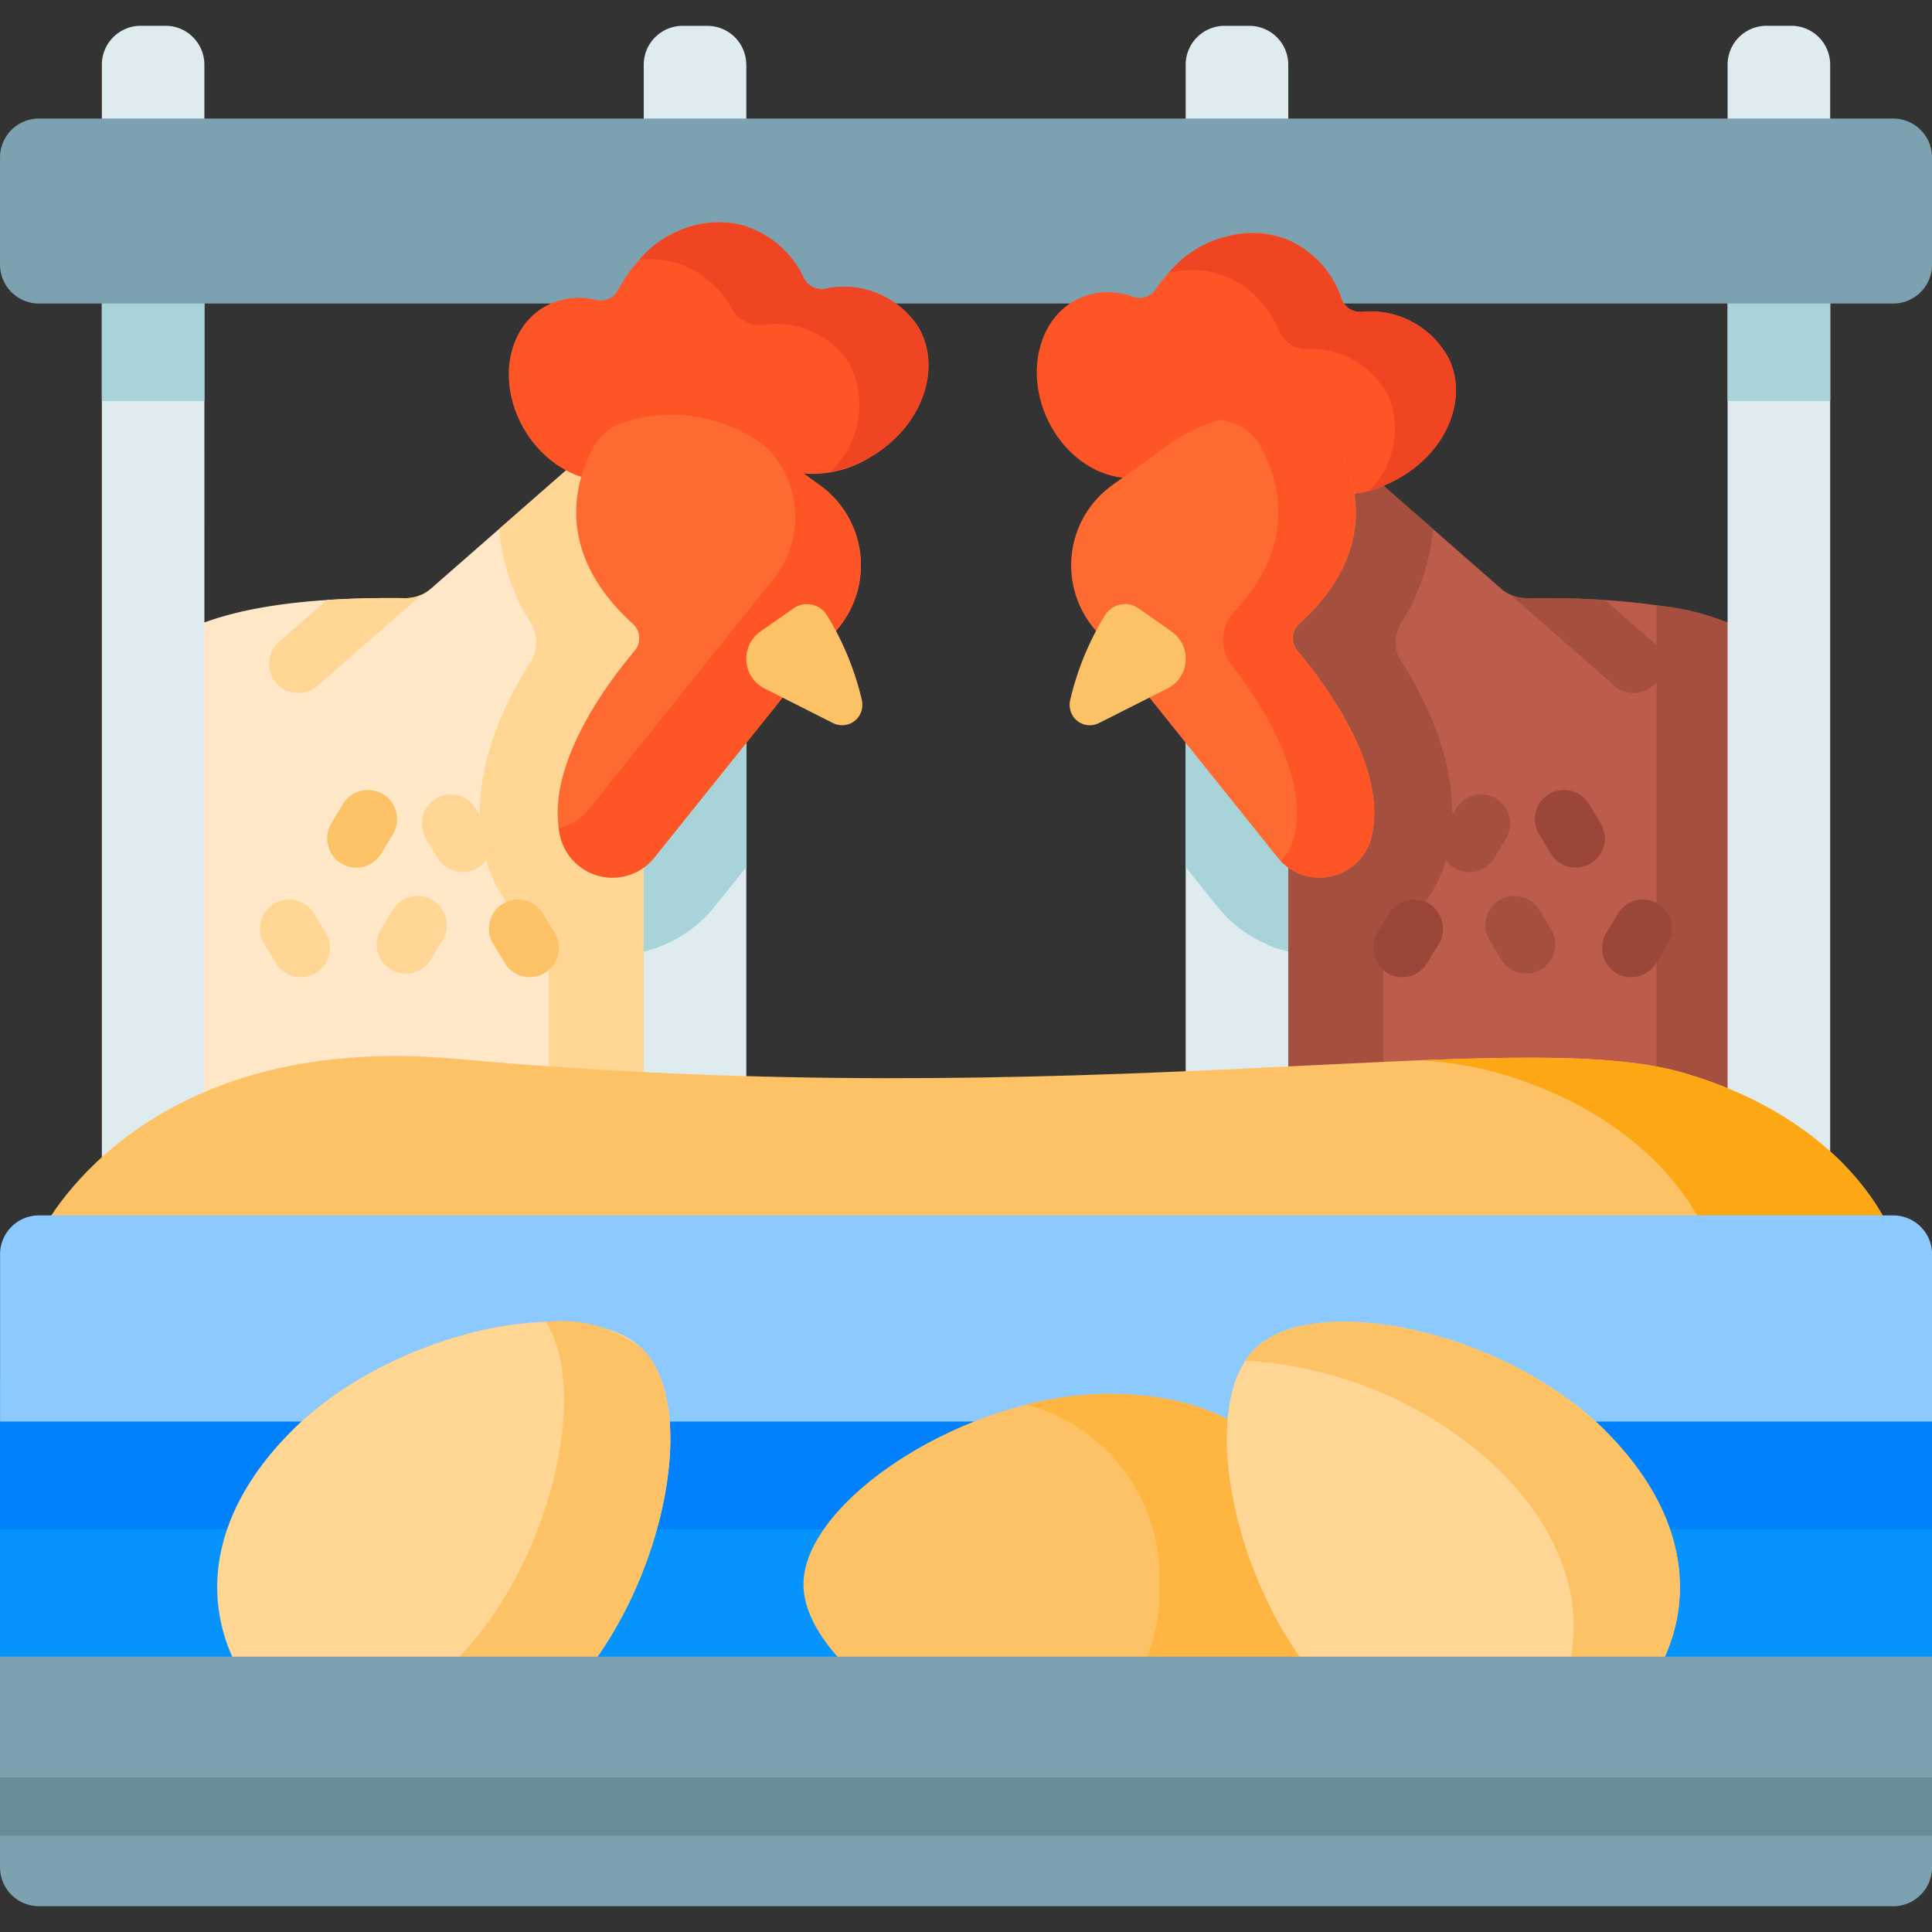 <svg xmlns="http://www.w3.org/2000/svg" xmlns:xlink="http://www.w3.org/1999/xlink" width="85.862" height="85.862" viewBox="0 0 85.862 85.862">
  <rect x="0" y="0" width="85.862" height="85.862" fill="#333333" stroke="none"/>
  <defs>
    <clipPath id="clip-path">
      <path id="path6903" d="M0-682.665H85.862V-596.8H0Z" transform="translate(0 682.665)"/>
    </clipPath>
  </defs>
  <g id="g6897" transform="translate(0 682.665)">
    <g id="g6899" transform="translate(0 -682.665)">
      <g id="g6901" clip-path="url(#clip-path)">
        <g id="g6907" transform="translate(6.805 19.249)">
          <path id="path6909" d="M-198.349-17.349l-1.677-1.2a6.914,6.914,0,0,0-8.361.232l-6.149,5.381a1.721,1.721,0,0,1-1.153.427c-4.047-.048-8.824.312-11.2,2.352V14.26h25.207V-6.707a48.406,48.406,0,0,0,4.159-4.417,4.57,4.57,0,0,0-.83-6.224" transform="translate(226.886 19.844)" fill="#ffe7c7"/>
        </g>
        <g id="g6911" transform="translate(21.327 19.248)">
          <path id="path6913" d="M-97.415-17.357l-1.677-1.2a6.912,6.912,0,0,0-8.36.231l-3.122,2.733c.007.088.016.178.026.268a9.3,9.3,0,0,0,1.38,3.907,1.6,1.6,0,0,1,.006,1.7l-.018.029c-1.935,3.089-2.626,5.945-2.058,8.486.022.1.047.2.075.292h0a5.8,5.8,0,0,0,2.155,3.134,1.544,1.544,0,0,1,.643,1.239V14.251h7.621V-6.717a48.377,48.377,0,0,0,4.158-4.415,4.569,4.569,0,0,0-.829-6.225" transform="translate(111.43 19.854)" fill="#ffd693"/>
        </g>
        <g id="g6915" transform="translate(4.526 1.148)">
          <path id="path6917" d="M-31.684-367.459h-4.558V-418.6a1.728,1.728,0,0,1,1.728-1.728h1.1a1.728,1.728,0,0,1,1.728,1.728Z" transform="translate(36.243 420.326)" fill="#deecf0"/>
        </g>
        <path id="path6919" d="M35.984-587.8h4.558v-6.736H35.984Z" transform="translate(-31.458 605.619)" fill="#a8d3d9"/>
        <g id="g6921" transform="translate(28.609 1.149)">
          <path id="path6923" d="M-31.69-12.008V39.129h-4.559V-12.008a1.728,1.728,0,0,1,1.728-1.728h1.1a1.728,1.728,0,0,1,1.728,1.728" transform="translate(36.249 13.736)" fill="#deecf0"/>
        </g>
        <g id="g6925" transform="translate(28.609 31.756)">
          <path id="path6927" d="M0,0V10.536A5.81,5.81,0,0,0,3.17,8.511L4.559,6.778V0Z" fill="#a8d3d9"/>
        </g>
        <path id="path6929" d="M227.469-587.8h4.559v-6.736h-4.559Z" transform="translate(-198.859 605.619)" fill="#a8d3d9"/>
        <g id="g6931" transform="translate(11.959 26.422)">
          <path id="path6933" d="M-47.175,0l-4.637,4.056a1.291,1.291,0,0,1-.853.321,1.3,1.3,0,0,1-.976-.442,1.3,1.3,0,0,1,.123-1.829L-51.39.244c1.168-.078,2.348-.1,3.471-.083A1.7,1.7,0,0,0-47.175,0" transform="translate(53.962)" fill="#ffd693"/>
        </g>
        <g id="g6935" transform="translate(14.539 35.107)">
          <path id="path6937" d="M-9-23.984a1.289,1.289,0,0,1-.67-.187,1.3,1.3,0,0,1-.438-1.779l.52-.859a1.3,1.3,0,0,1,1.78-.437,1.3,1.3,0,0,1,.437,1.779l-.52.859A1.3,1.3,0,0,1-9-23.984" transform="translate(10.294 27.435)" fill="#fdc266"/>
        </g>
        <g id="g6939" transform="translate(16.741 39.816)">
          <path id="path6941" d="M-9-23.985a1.288,1.288,0,0,1-.67-.187,1.3,1.3,0,0,1-.438-1.779l.52-.859a1.3,1.3,0,0,1,1.779-.437,1.3,1.3,0,0,1,.438,1.779l-.52.859A1.3,1.3,0,0,1-9-23.985" transform="translate(10.295 27.436)" fill="#ffd693"/>
        </g>
        <g id="g6943" transform="translate(18.745 35.307)">
          <path id="path6945" d="M-12.631-23.982a1.3,1.3,0,0,1-1.109-.625l-.52-.859a1.3,1.3,0,0,1,.437-1.779,1.3,1.3,0,0,1,1.779.437l.52.859a1.3,1.3,0,0,1-.437,1.78,1.289,1.289,0,0,1-.67.187" transform="translate(14.448 27.432)" fill="#ffd693"/>
        </g>
        <g id="g6947" transform="translate(21.727 39.976)">
          <path id="path6949" d="M-12.631-23.982a1.3,1.3,0,0,1-1.11-.625l-.52-.859a1.3,1.3,0,0,1,.437-1.779,1.3,1.3,0,0,1,1.779.437l.52.859a1.3,1.3,0,0,1-.437,1.779,1.29,1.29,0,0,1-.67.188" transform="translate(14.449 27.432)" fill="#fdc266"/>
        </g>
        <g id="g6951" transform="translate(11.552 39.976)">
          <path id="path6953" d="M-12.631-23.982a1.3,1.3,0,0,1-1.11-.625l-.52-.859a1.3,1.3,0,0,1,.437-1.779,1.3,1.3,0,0,1,1.78.437l.52.859a1.3,1.3,0,0,1-.437,1.779,1.29,1.29,0,0,1-.67.188" transform="translate(14.449 27.432)" fill="#ffd693"/>
        </g>
        <g id="g6955" transform="translate(48.828 19.249)">
          <path id="path6957" d="M-11.766-17.349l1.677-1.2a6.914,6.914,0,0,1,8.361.232l6.149,5.381a1.721,1.721,0,0,0,1.153.427c4.047-.048,8.824.312,11.2,2.352V14.26H-8.437V-6.707A48.409,48.409,0,0,1-12.6-11.124a4.57,4.57,0,0,1,.83-6.224" transform="translate(13.459 19.844)" fill="#bc5d4c"/>
        </g>
        <g id="g6959" transform="translate(73.618 26.903)">
          <path id="path6961" d="M0,0V26.451H5.44V2.032A10.9,10.9,0,0,0,0,0" fill="#a54f3e"/>
        </g>
        <g id="g6963" transform="translate(48.828 19.248)">
          <path id="path6965" d="M-11.767-17.357l1.678-1.2a6.912,6.912,0,0,1,8.36.231l3.122,2.733c-.007.088-.016.178-.026.268A9.3,9.3,0,0,1-.014-11.42a1.6,1.6,0,0,0-.006,1.7L0-9.7C1.933-6.606,2.624-3.75,2.056-1.209c-.022.1-.047.2-.075.292h0A5.8,5.8,0,0,1-.173,2.218,1.544,1.544,0,0,0-.817,3.457V14.251H-8.437V-6.717A48.376,48.376,0,0,1-12.6-11.132a4.569,4.569,0,0,1,.829-6.225" transform="translate(13.46 19.854)" fill="#a54f3e"/>
        </g>
        <g id="g6967" transform="translate(76.778 1.148)">
          <path id="path6969" d="M0-367.459H4.559V-418.6a1.728,1.728,0,0,0-1.728-1.728h-1.1A1.728,1.728,0,0,0,0-418.6Z" transform="translate(0 420.326)" fill="#deecf0"/>
        </g>
        <path id="path6971" d="M615-587.8h-4.558v-6.736H615Z" transform="translate(-533.66 605.619)" fill="#a8d3d9"/>
        <g id="g6973" transform="translate(52.694 1.149)">
          <path id="path6975" d="M0-12.008V39.129H4.559V-12.008a1.728,1.728,0,0,0-1.728-1.728h-1.1A1.728,1.728,0,0,0,0-12.008" transform="translate(0 13.736)" fill="#deecf0"/>
        </g>
        <g id="g6977" transform="translate(52.694 31.756)">
          <path id="path6979" d="M-31.69,0V10.536a5.809,5.809,0,0,1-3.17-2.025l-1.389-1.733V0Z" transform="translate(36.249)" fill="#a8d3d9"/>
        </g>
        <path id="path6981" d="M423.511-587.8h-4.559v-6.736h4.559Z" transform="translate(-366.258 605.619)" fill="#a8d3d9"/>
        <g id="g6983" transform="translate(67.116 26.422)">
          <path id="path6985" d="M-44.947-27.355a1.3,1.3,0,0,1-.976.442,1.292,1.292,0,0,1-.853-.321l-4.637-4.056a1.693,1.693,0,0,0,.745.161c1.123-.014,2.3.005,3.471.083l2.128,1.862a1.3,1.3,0,0,1,.123,1.829" transform="translate(51.413 31.291)" fill="#a54f3e"/>
        </g>
        <g id="g6987" transform="translate(68.211 35.107)">
          <path id="path6989" d="M-12.631-23.983a1.3,1.3,0,0,1-1.11-.625l-.52-.859a1.3,1.3,0,0,1,.437-1.779,1.3,1.3,0,0,1,1.78.437l.52.859a1.3,1.3,0,0,1-.437,1.779,1.289,1.289,0,0,1-.67.188" transform="translate(14.449 27.433)" fill="#9a4739"/>
        </g>
        <g id="g6991" transform="translate(66.009 39.816)">
          <path id="path6993" d="M-12.631-23.985a1.3,1.3,0,0,1-1.11-.625l-.52-.859a1.3,1.3,0,0,1,.437-1.779,1.3,1.3,0,0,1,1.779.437l.52.859a1.3,1.3,0,0,1-.437,1.779,1.289,1.289,0,0,1-.67.188" transform="translate(14.448 27.436)" fill="#a54f3e"/>
        </g>
        <g id="g6995" transform="translate(64.006 35.307)">
          <path id="path6997" d="M-9-23.982a1.289,1.289,0,0,1-.67-.187,1.3,1.3,0,0,1-.437-1.78l.52-.859a1.3,1.3,0,0,1,1.779-.437,1.3,1.3,0,0,1,.437,1.779l-.52.859A1.3,1.3,0,0,1-9-23.982" transform="translate(10.295 27.433)" fill="#a54f3e"/>
        </g>
        <g id="g6999" transform="translate(61.023 39.976)">
          <path id="path7001" d="M-9-23.983a1.29,1.29,0,0,1-.67-.188,1.3,1.3,0,0,1-.437-1.779l.52-.859a1.3,1.3,0,0,1,1.779-.437,1.3,1.3,0,0,1,.437,1.779l-.52.859A1.3,1.3,0,0,1-9-23.983" transform="translate(10.294 27.433)" fill="#9a4739"/>
        </g>
        <g id="g7003" transform="translate(71.198 39.976)">
          <path id="path7005" d="M-9-23.983a1.29,1.29,0,0,1-.67-.188,1.3,1.3,0,0,1-.437-1.779l.52-.859a1.3,1.3,0,0,1,1.78-.437,1.3,1.3,0,0,1,.437,1.779l-.52.859A1.3,1.3,0,0,1-9-23.983" transform="translate(10.294 27.433)" fill="#9a4739"/>
        </g>
        <g id="g7007" transform="translate(1.804 46.932)">
          <path id="path7009" d="M0-54.872s4.261-9.063,18.463-7.768c27.758,2.531,46.984-1.559,54.5.606s9.295,7.162,9.295,7.162Z" transform="translate(0 62.767)" fill="#fdc266"/>
        </g>
        <g id="g7011" transform="translate(63.139 47.007)">
          <path id="path7013" d="M-145.408-54.347h-8.242s-1.784-5-9.3-7.161a16.973,16.973,0,0,0-3.383-.545c5.151-.2,9.067-.192,11.624.545,7.511,2.164,9.3,7.161,9.3,7.161" transform="translate(166.328 62.166)" fill="#fea714"/>
        </g>
        <path id="path7015" d="M85.862-179.249H0v-16.442H85.862Z" transform="translate(0 256.941)" fill="#0694fc"/>
        <path id="path7017" d="M85.862-188.976H0v-6.716H85.862Z" transform="translate(0 256.941)" fill="#0182fc"/>
        <g id="g7019" transform="translate(0 54.015)">
          <path id="path7021" d="M-596.8-63.675h-85.862v-7.433a1.728,1.728,0,0,1,1.728-1.728h82.407a1.728,1.728,0,0,1,1.728,1.728Z" transform="translate(682.665 72.836)" fill="#8bc9fe"/>
        </g>
        <g id="g7023" transform="translate(9.653 58.74)">
          <path id="path7025" d="M-106.246-116.934c-4.516,4.517-9.423,4.063-12.73.757s-3.759-8.213.757-12.73,12.99-6.234,15.6-3.626.891,11.082-3.626,15.6" transform="translate(121.532 133.757)" fill="#ffd693"/>
        </g>
        <g id="g7027" transform="translate(13.145 58.74)">
          <path id="path7029" d="M-81.967-116.933c-4.106,4.106-8.536,4.1-11.793,1.584,2.277.038,4.727-.967,7.071-3.312,4.255-4.255,6.026-12.024,4.034-15.091a5.885,5.885,0,0,1,4.314,1.22c2.609,2.609.891,11.083-3.626,15.6" transform="translate(93.76 133.756)" fill="#fdc266"/>
        </g>
        <g id="g7031" transform="translate(35.706 61.944)">
          <path id="path7033" d="M-94.482,0c6.387,0,9.536,3.791,9.536,8.466s-3.149,8.466-9.536,8.466-13.593-4.777-13.593-8.466S-100.87,0-94.482,0" transform="translate(108.076)" fill="#fdc266"/>
        </g>
        <g id="g7035" transform="translate(45.605 61.944)">
          <path id="path7037" d="M-91.959-58.84c0,4.677-3.149,8.467-9.536,8.467a15.263,15.263,0,0,1-3.694-.482,7.9,7.9,0,0,0,5.917-7.985,7.9,7.9,0,0,0-5.915-7.983,15.23,15.23,0,0,1,3.692-.482c6.387,0,9.536,3.79,9.536,8.465" transform="translate(105.189 67.305)" fill="#feb541"/>
        </g>
        <g id="g7039" transform="translate(54.521 58.74)">
          <path id="path7041" d="M-116.934-33.715c4.516,4.516,4.063,9.423.757,12.73s-8.213,3.759-12.73-.757-6.234-12.99-3.625-15.6,11.082-.891,15.6,3.626" transform="translate(133.757 38.566)" fill="#ffd693"/>
        </g>
        <g id="g7043" transform="translate(55.339 58.74)">
          <path id="path7045" d="M-116.515-122.19a8.182,8.182,0,0,1-5.66,2.555,9.988,9.988,0,0,0,.936-.827c3.307-3.3,3.761-8.213-.757-12.729a17.934,17.934,0,0,0-11.283-4.846,3.034,3.034,0,0,1,.408-.508c2.609-2.607,11.081-.89,15.6,3.626s4.062,9.424.757,12.729" transform="translate(133.278 139.769)" fill="#fdc266"/>
        </g>
        <g id="g7047" transform="translate(0 73.625)">
          <path id="path7049" d="M-584.794-77.076H-667.2a1.728,1.728,0,0,1-1.728-1.728v-9.361h85.862V-78.8a1.728,1.728,0,0,1-1.728,1.728" transform="translate(668.929 88.165)" fill="#7ca2b1"/>
        </g>
        <path id="path7051" d="M85.862-52.071H0v-2.591H85.862Z" transform="translate(0 133.65)" fill="#688d98"/>
        <g id="g7053" transform="translate(0 5.27)">
          <path id="path7055" d="M-584.794-57.126H-667.2a1.728,1.728,0,0,1-1.728-1.728v-4.764a1.728,1.728,0,0,1,1.728-1.728h82.407a1.728,1.728,0,0,1,1.728,1.728v4.764a1.728,1.728,0,0,1-1.728,1.728" transform="translate(668.929 65.345)" fill="#7ca2b1"/>
        </g>
        <g id="g7057" transform="translate(46.075 10.348)">
          <path id="path7059" d="M-127.5-39.267a3.945,3.945,0,0,0-3.93-2.137.877.877,0,0,1-.869-.583,4.352,4.352,0,0,0-2.494-2.661c-2.029-.781-4.372.2-5.767,2.241a.867.867,0,0,1-1.007.335,3.139,3.139,0,0,0-2.355.05c-1.773.787-2.439,3.161-1.489,5.3s3.158,3.238,4.931,2.451a2.949,2.949,0,0,0,.482-.271,3.993,3.993,0,0,0,1.074.621,4.36,4.36,0,0,0,3.667-.32,4.806,4.806,0,0,0,5.022.475c2.388-1.061,3.612-3.524,2.734-5.5" transform="translate(145.846 44.916)" fill="#fe5426"/>
        </g>
        <g id="g7061" transform="translate(51.934 10.348)">
          <path id="path7063" d="M-67.774-77.5a5.744,5.744,0,0,1-.808.29,3.884,3.884,0,0,0,.848-4.136,3.879,3.879,0,0,0-3.629-2.142,1.366,1.366,0,0,1-1.263-.814,4.3,4.3,0,0,0-2.4-2.425,4.14,4.14,0,0,0-2.5-.138,4.785,4.785,0,0,1,5.191-1.517,4.342,4.342,0,0,1,2.494,2.661.878.878,0,0,0,.869.584A3.946,3.946,0,0,1-65.04-83c.878,1.978-.346,4.44-2.735,5.5" transform="translate(77.525 88.65)" fill="#ef4523"/>
        </g>
        <g id="g7065" transform="translate(47.603 18.434)">
          <path id="path7067" d="M-82.7-10.149c.788,1.467,1.772,4.619-1.756,7.825a.867.867,0,0,0-.086,1.2C-83.3.358-80.5,4.1-81.251,7.173a2.384,2.384,0,0,1-4.174.889L-93.613-2.15a4.383,4.383,0,0,1,.843-6.334l2.56-1.835a6.894,6.894,0,0,1,6.2-.935,2.317,2.317,0,0,1,1.306,1.1" transform="translate(94.601 11.61)" fill="#fe6a30"/>
        </g>
        <g id="g7069" transform="translate(54.29 18.434)">
          <path id="path7071" d="M-46.435-130.006a2.387,2.387,0,0,1-4.043,1.137,2.357,2.357,0,0,0,.6-1.137c.6-2.674-1.436-5.834-2.784-7.566a1.836,1.836,0,0,1,.107-2.389c2.877-3.024,1.948-5.918,1.2-7.3a2.3,2.3,0,0,0-.546-.672,2.337,2.337,0,0,0-.755-.423c-.156-.052-.311-.1-.468-.137a6.884,6.884,0,0,1,3.9.137,2.337,2.337,0,0,1,.755.423,2.3,2.3,0,0,1,.548.672c.788,1.463,1.787,4.627-1.763,7.844a.862.862,0,0,0-.074,1.193c1.237,1.467,4,5.159,3.311,8.216" transform="translate(53.116 148.711)" fill="#fe5426"/>
        </g>
        <g id="g7073" transform="translate(47.539 26.849)">
          <path id="path7075" d="M-.21-29.407a12.678,12.678,0,0,1,1.549-3.749,1.047,1.047,0,0,1,1.485-.291l1.468,1.03a1.47,1.47,0,0,1,.605,1.45l0,.013a1.466,1.466,0,0,1-.785,1.063L1.062-28.351a.9.9,0,0,1-1.137-.278.946.946,0,0,1-.135-.778" transform="translate(0.24 33.637)" fill="#fdc266"/>
        </g>
        <g id="g7077" transform="translate(22.613 9.872)">
          <path id="path7079" d="M-126.442-32.276a3.945,3.945,0,0,0-4.148-1.675.878.878,0,0,1-.93-.48,4.352,4.352,0,0,0-2.781-2.36c-2.1-.545-4.32.7-5.474,2.884a.867.867,0,0,1-.962.447,3.139,3.139,0,0,0-2.334.318c-1.672.984-2.064,3.418-.875,5.437s3.507,2.857,5.178,1.873a2.946,2.946,0,0,0,.448-.324,3.993,3.993,0,0,0,1.138.494,4.361,4.361,0,0,0,3.607-.736,4.806,4.806,0,0,0,5.043-.1c2.252-1.326,3.187-3.912,2.089-5.777" transform="translate(144.633 36.92)" fill="#fe5426"/>
        </g>
        <g id="g7081" transform="translate(28.415 9.873)">
          <path id="path7083" d="M-71.59-72.427a5.589,5.589,0,0,1-1.831.685,4.059,4.059,0,0,0,.871-4.818A3.877,3.877,0,0,0-76.4-78.275,1.436,1.436,0,0,1-77.778-79a4.291,4.291,0,0,0-2.631-2.078,4.037,4.037,0,0,0-1.481-.1,4.623,4.623,0,0,1,4.53-1.544,4.348,4.348,0,0,1,2.781,2.359.877.877,0,0,0,.93.48A3.945,3.945,0,0,1-69.5-78.2c1.1,1.864.162,4.451-2.091,5.777" transform="translate(81.889 82.847)" fill="#ef4523"/>
        </g>
        <g id="g7085" transform="translate(24.784 18.434)">
          <path id="path7087" d="M-10.961-10.149C-11.749-8.683-12.733-5.53-9.2-2.324a.867.867,0,0,1,.086,1.2C-10.367.358-13.162,4.1-12.412,7.173a2.384,2.384,0,0,0,4.174.889L-.05-2.15A4.383,4.383,0,0,0-.893-8.484l-2.56-1.835a6.894,6.894,0,0,0-6.2-.935,2.317,2.317,0,0,0-1.306,1.1" transform="translate(12.538 11.61)" fill="#fe6a30"/>
        </g>
        <g id="g7089" transform="translate(24.831 19.812)">
          <path id="path7091" d="M-86.47-56.173l-8.187,10.212a2.388,2.388,0,0,1-4.193-.968c-.024-.109-.045-.22-.061-.33A2.352,2.352,0,0,0-97.57-48.1l8.189-10.214a4.382,4.382,0,0,0-.37-5.941l2.438,1.747a4.383,4.383,0,0,1,.843,6.335" transform="translate(98.91 64.255)" fill="#fe5426"/>
        </g>
        <g id="g7093" transform="translate(33.165 26.849)">
          <path id="path7095" d="M-35.644-29.407a12.682,12.682,0,0,0-1.549-3.749,1.047,1.047,0,0,0-1.485-.291l-1.468,1.03a1.47,1.47,0,0,0-.605,1.45l0,.013a1.466,1.466,0,0,0,.785,1.063l3.048,1.539a.9.9,0,0,0,1.137-.278.946.946,0,0,0,.135-.778" transform="translate(40.773 33.637)" fill="#fdc266"/>
        </g>
      </g>
    </g>
  </g>
</svg>
